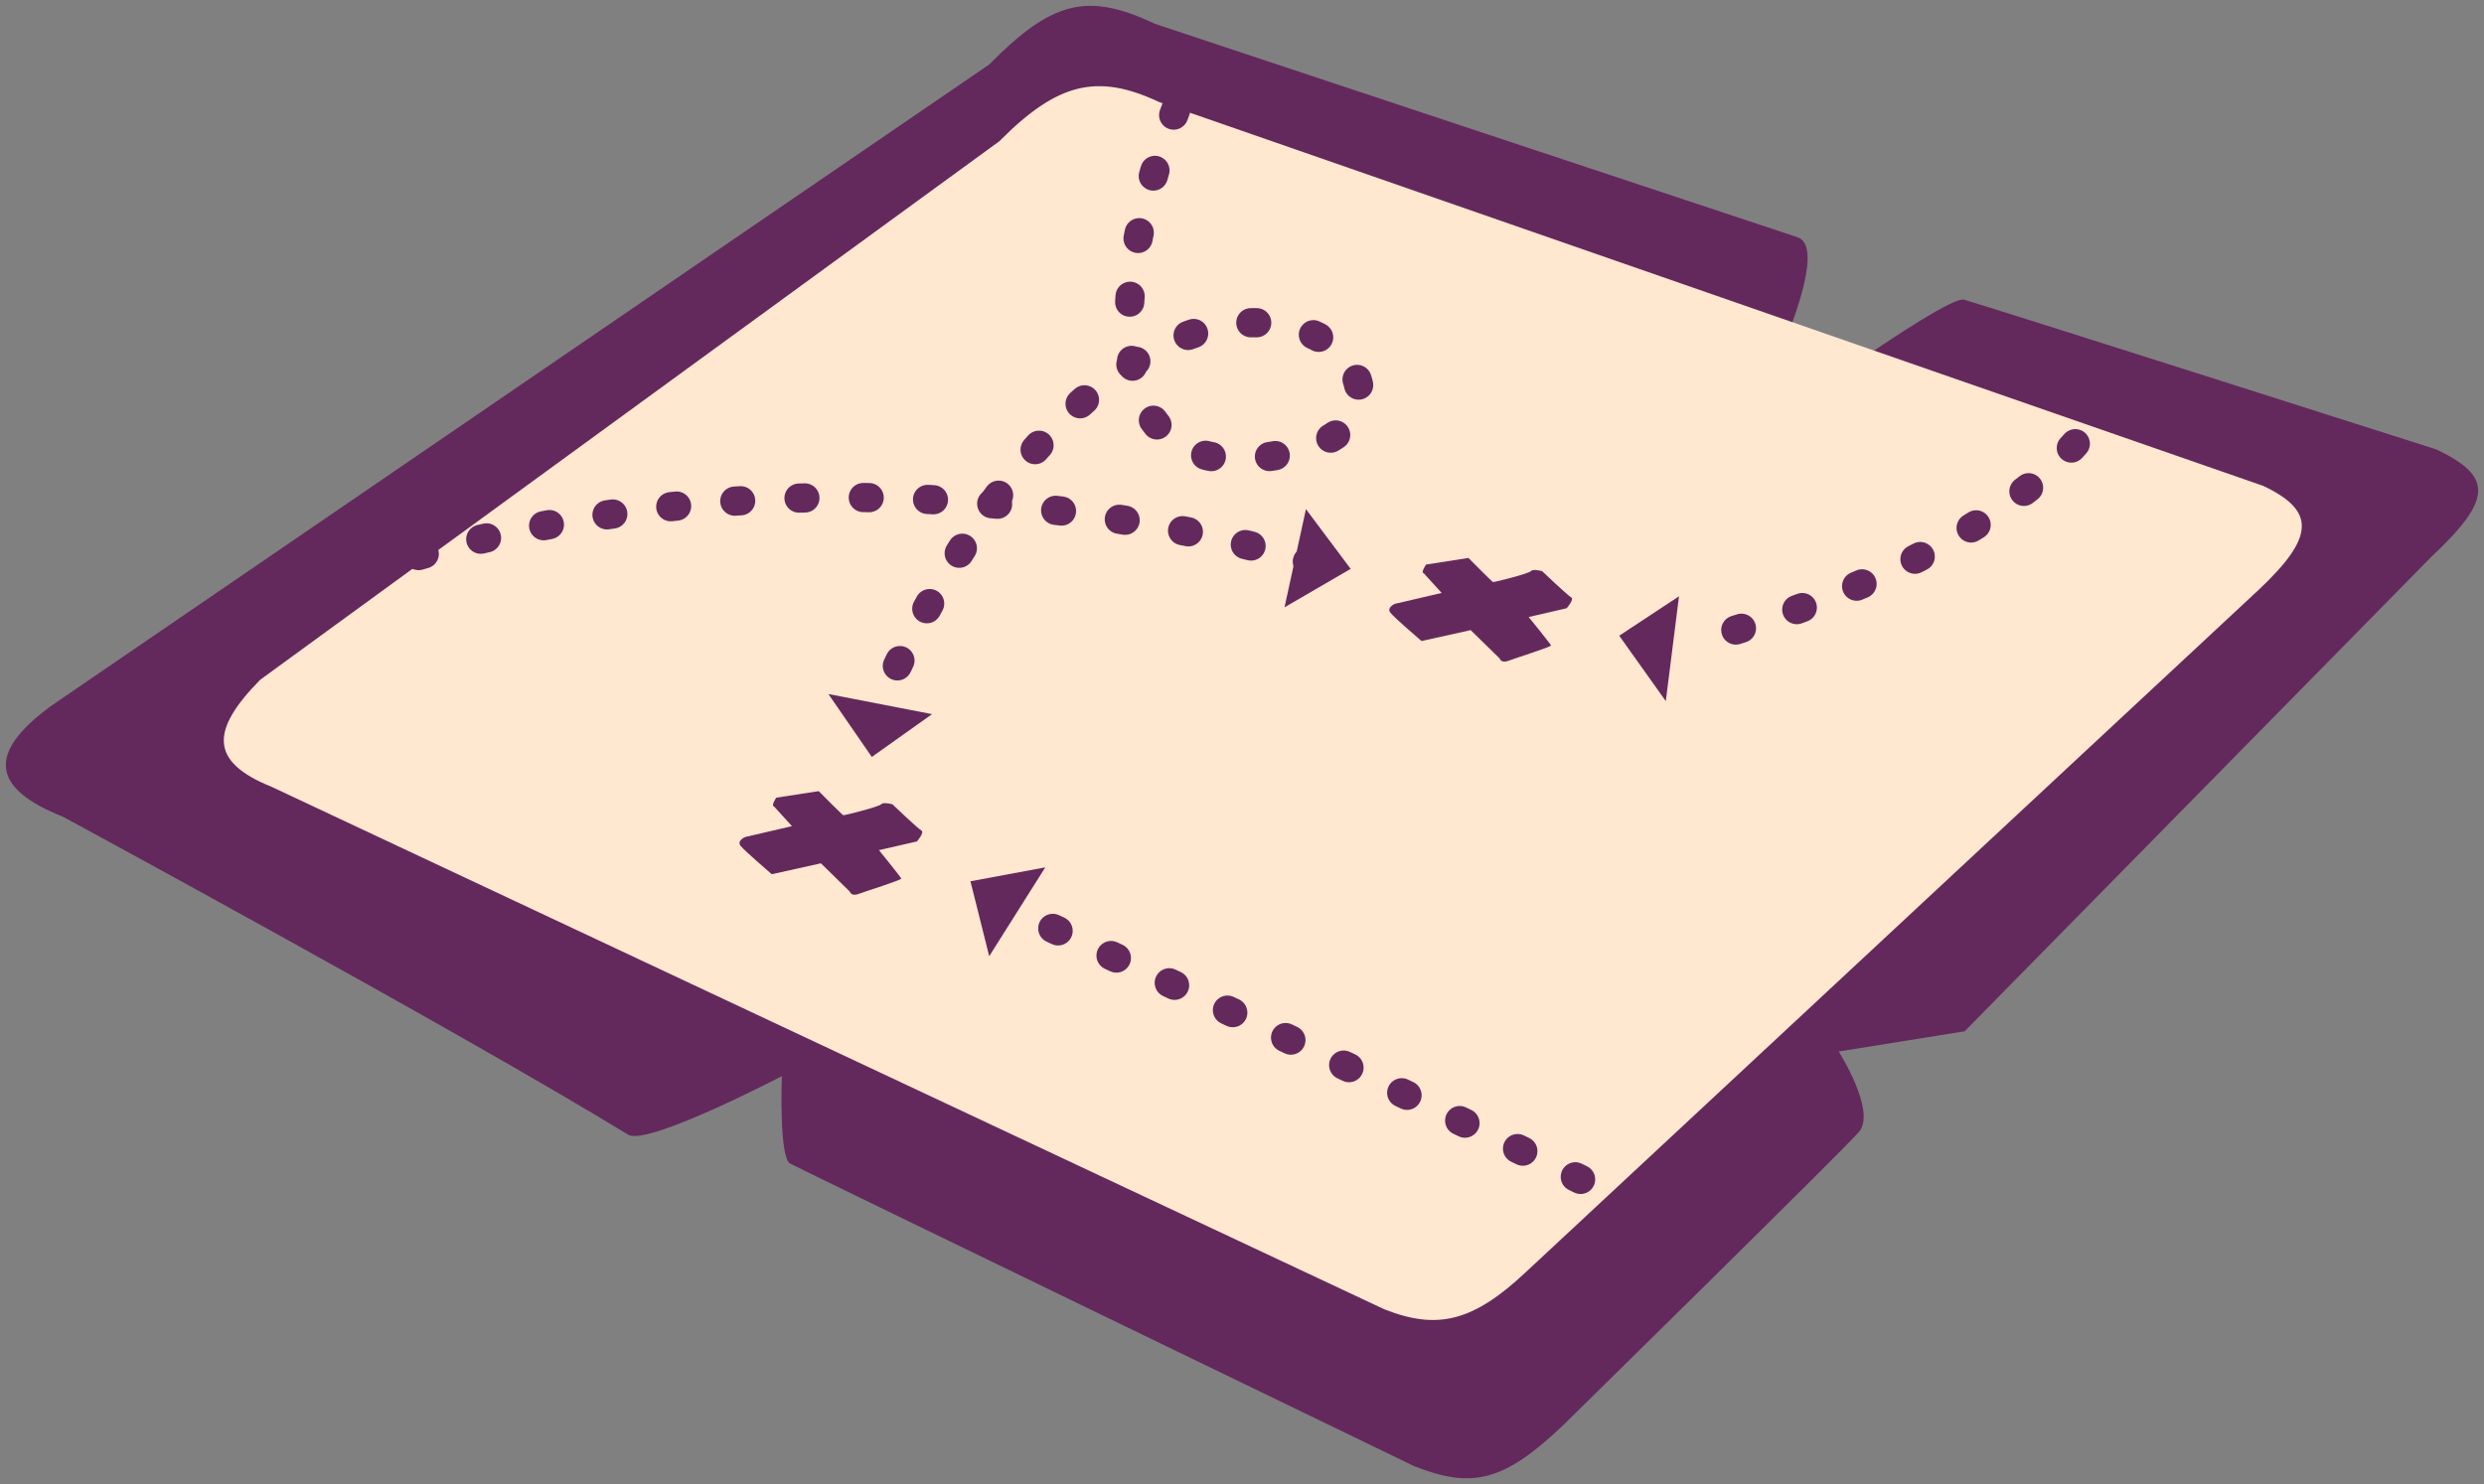 <?xml version="1.0" encoding="utf-8"?>
<!-- Generator: Adobe Illustrator 13.0.0, SVG Export Plug-In  -->
<!DOCTYPE svg PUBLIC "-//W3C//DTD SVG 1.1 Tiny//EN" "http://www.w3.org/Graphics/SVG/1.1/DTD/svg11-tiny.dtd">
<svg version="1.1" baseProfile="tiny"
	 xmlns="http://www.w3.org/2000/svg" xmlns:xlink="http://www.w3.org/1999/xlink" xmlns:a="http://ns.adobe.com/AdobeSVGViewerExtensions/3.0/"
	 x="0px" y="0px" width="425px" height="254px" viewBox="-0.999 -1 425 254" xml:space="preserve">
<rect x="-0.999" y="-1" width="425" height="254" fill="#808080" stroke="none"/>
<defs>
</defs>
<path fill-rule="evenodd" fill="#63295C" d="M168.26,10.03c10.75-10.91,16.84-12.41,28.32-6.96c0,0,103.2,34.31,109.96,36.53
	c7.23,2.38-10.49,36.04-10.49,36.04s35.69-26.24,38.98-25.35c3.28,0.89,80.8,25.62,80.8,25.62c9.78,4.64,9.6,8.57-0.8,18.35
	l-79.89,81.24l-21.55,3.46c0,0,6.56,10.28,3.43,13.81c-3.12,3.54-50.9,50.47-50.9,50.47c-9.81,9.22-15.19,10.65-25.2,6.67
	c0,0-104.83-50.72-106.74-51.78c-1.92-1.06-1.41-14.95-1.41-14.95s-22.76,11.87-26.22,10.06c-29.54-18.05-96.78-54.46-96.78-54.46
	c-11.69-4.65-13.52-10.54-2.05-18.95L168.26,10.03z"/>
<path fill-rule="evenodd" fill="#FFE7D0" d="M169.991,23.166c9.92-10,16.72-11.68,27.29-6.72l188.97,65.72
	c8.99,4.28,8.79,8.74-0.76,17.74l-125.33,116.72c-9.01,8.49-15.13,10.1-24.34,6.44l-190.34-89.4c-10.69-4.31-10.46-9.69-1.96-18.33
	L169.991,23.166z"/>
<path fill-rule="evenodd" fill="none" stroke="#63295C" stroke-width="5" stroke-linecap="round" stroke-linejoin="round" stroke-dasharray="1,10" d="
	M223.635,95.42c0,0-100.34-33.97-196.66,15.97"/>
<path fill-rule="evenodd" fill="none" stroke="#63295C" stroke-width="5" stroke-linecap="round" stroke-linejoin="round" stroke-dasharray="1,10" d="
	M169.149,153.261c0,0,77.73,35.9,117.44,56.17"/>
<path fill-rule="evenodd" fill="none" stroke="#63295C" stroke-width="5" stroke-linecap="round" stroke-linejoin="round" stroke-dasharray="1,10" d="
	M360.061,65.78c0,0-7.89,25.8-73.18,43.71"/>
<polygon fill-rule="evenodd" fill="#63295C" points="222.444,86.14 230.094,96.36 218.774,102.94 "/>
<polygon fill-rule="evenodd" fill="#63295C" points="177.841,147.447 165.041,149.827 168.251,162.647 "/>
<polygon fill-rule="evenodd" fill="#63295C" points="286.271,101.05 276.041,107.8 284.01,118.991 "/>
<polygon fill-rule="evenodd" fill="#63295C" points="158.469,121.222 148.164,128.55 140.734,117.78 "/>
<path fill-rule="evenodd" fill="none" stroke="#63295C" stroke-width="5" stroke-linecap="round" stroke-linejoin="round" stroke-dasharray="1,10" d="
	M200.167,17.76c-10.14,26.19-17.317,68.933,21.943,58.09c33.105-9.143-27.12-65.72-76.13,51.68"/>
<path fill-rule="evenodd" fill="#63295C" d="M131.436,137.019l3.06,3.37l-8.02,1.87c0,0-1.44,0.62-0.77,1.49s5.35,4.87,5.35,4.87
	l8.4-1.87l4.96,4.86c0,0,0.22,0.87,1.53,0.37c1.31-0.49,7.33-2.38,7.26-2.62c-0.07-0.23-3.82-4.86-3.82-4.86l6.49-1.49
	c0,0,1.37-1.55,0.76-1.88c-0.6-0.32-4.96-4.49-4.96-4.49s-1.6-0.41-1.91,0c-0.31,0.42-6.3,1.94-6.49,1.88
	c-0.19-0.07-4.2-4.12-4.2-4.12l-7.26,1.12C131.816,135.519,130.866,136.929,131.436,137.019z"/>
<path fill-rule="evenodd" fill="#63295C" d="M242.601,97.11l3.06,3.37l-8.02,1.87c0,0-1.43,0.63-0.76,1.5
	c0.66,0.87,5.34,4.86,5.34,4.86l8.4-1.87l4.97,4.86c0,0,0.21,0.88,1.52,0.38s7.33-2.38,7.26-2.62c-0.07-0.24-3.82-4.86-3.82-4.86
	l6.49-1.5c0,0,1.37-1.54,0.77-1.87c-0.61-0.33-4.97-4.49-4.97-4.49s-1.59-0.42-1.91,0c-0.31,0.42-6.3,1.94-6.49,1.87
	c-0.19-0.07-4.2-4.12-4.2-4.12l-7.25,1.13C242.991,95.621,242.031,97.03,242.601,97.11z"/>
</svg>
